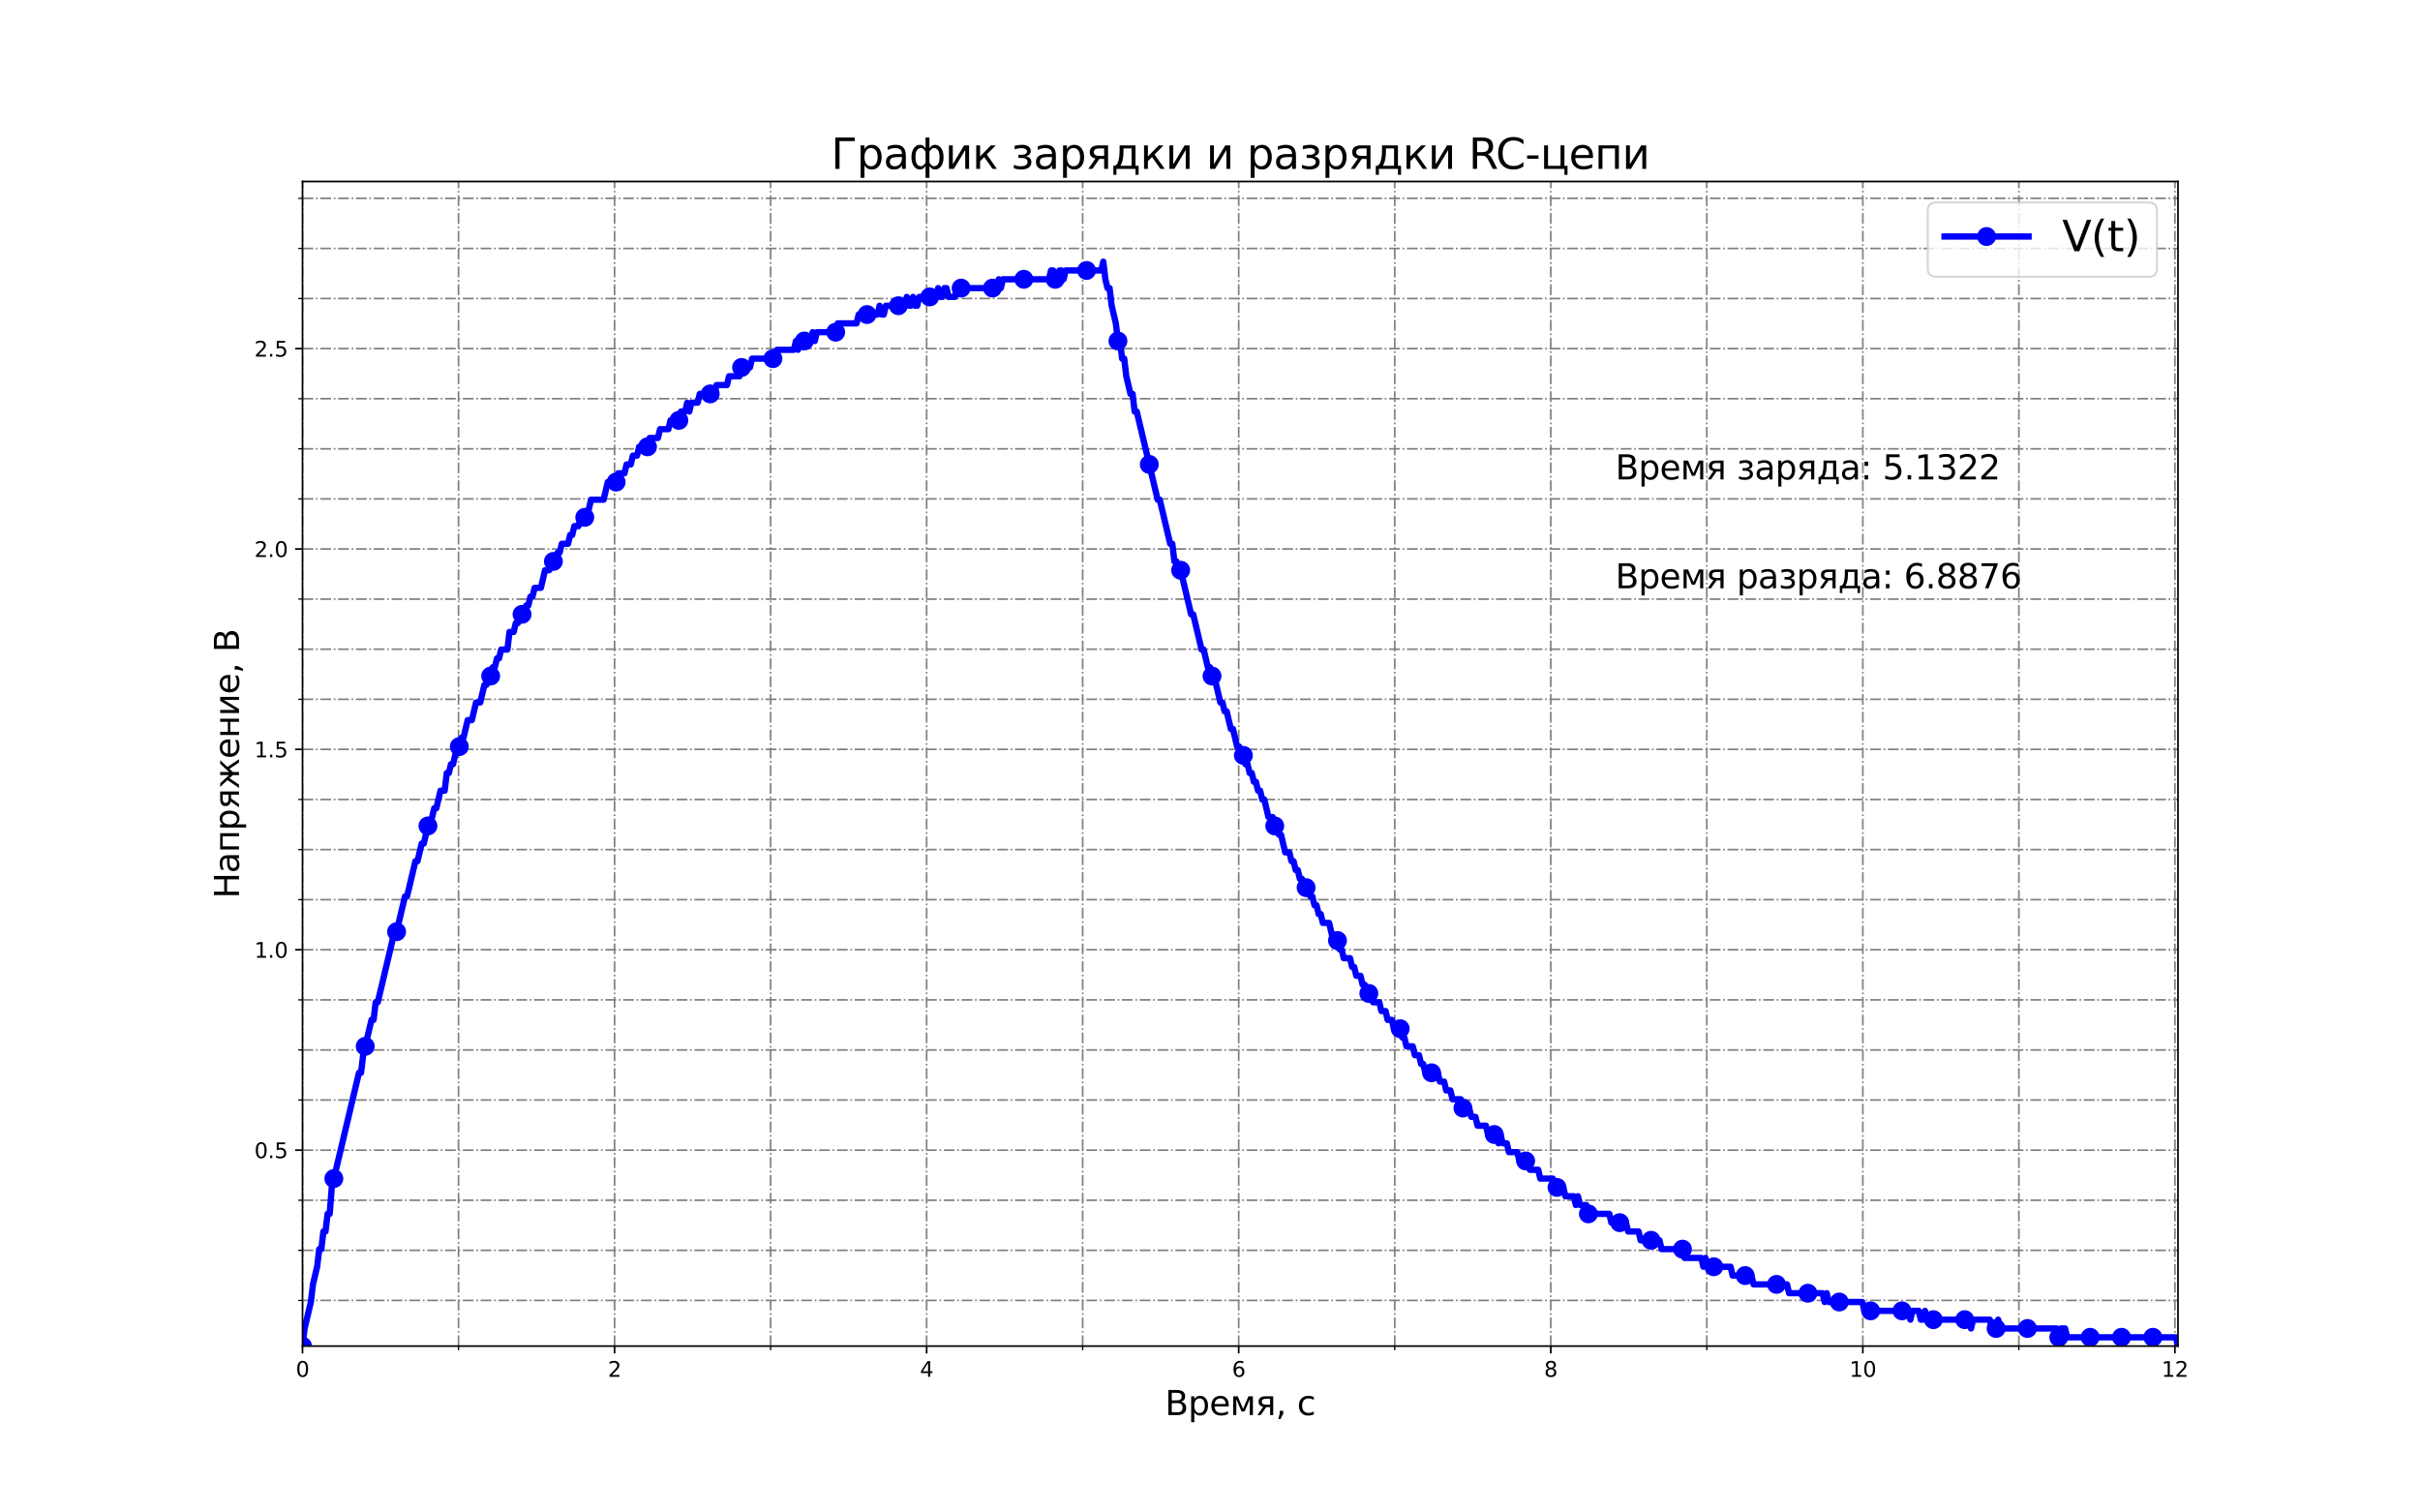 <?xml version="1.0" encoding="utf-8" standalone="no"?>
<!DOCTYPE svg PUBLIC "-//W3C//DTD SVG 1.1//EN"
  "http://www.w3.org/Graphics/SVG/1.1/DTD/svg11.dtd">
<svg xmlns:xlink="http://www.w3.org/1999/xlink" width="1152pt" height="720pt" viewBox="0 0 1152 720" xmlns="http://www.w3.org/2000/svg" version="1.1">
 <defs>
  <style type="text/css">*{stroke-linejoin: round; stroke-linecap: butt}</style>
 </defs>
 <g id="figure_1">
  <g id="patch_1">
   <path d="M 0 720 
L 1152 720 
L 1152 0 
L 0 0 
z
" style="fill: #ffffff"/>
  </g>
  <g id="axes_1">
   <g id="patch_2">
    <path d="M 144 640.8 
L 1036.8 640.8 
L 1036.8 86.4 
L 144 86.4 
z
" style="fill: #ffffff"/>
   </g>
   <g id="matplotlib.axis_1">
    <g id="xtick_1">
     <g id="line2d_1">
      <path d="M 144 640.8 
L 144 86.4 
" clip-path="url(#p959116c147)" style="fill: none; stroke-dasharray: 5.12,1.28,0.8,1.28; stroke-dashoffset: 0; stroke: #808080; stroke-width: 0.8"/>
     </g>
     <g id="line2d_2">
      <defs>
       <path id="m19ffbce925" d="M 0 0 
L 0 3.5 
" style="stroke: #000000; stroke-width: 0.8"/>
      </defs>
      <g>
       <use xlink:href="#m19ffbce925" x="144" y="640.8" style="stroke: #000000; stroke-width: 0.8"/>
      </g>
     </g>
     <g id="text_1">
      <!-- 0 -->
      <g transform="translate(140.819 655.398) scale(0.1 -0.1)">
       <defs>
        <path id="DejaVuSans-30" d="M 2034 4250 
Q 1547 4250 1301 3770 
Q 1056 3291 1056 2328 
Q 1056 1369 1301 889 
Q 1547 409 2034 409 
Q 2525 409 2770 889 
Q 3016 1369 3016 2328 
Q 3016 3291 2770 3770 
Q 2525 4250 2034 4250 
z
M 2034 4750 
Q 2819 4750 3233 4129 
Q 3647 3509 3647 2328 
Q 3647 1150 3233 529 
Q 2819 -91 2034 -91 
Q 1250 -91 836 529 
Q 422 1150 422 2328 
Q 422 3509 836 4129 
Q 1250 4750 2034 4750 
z
" transform="scale(0.016)"/>
       </defs>
       <use xlink:href="#DejaVuSans-30"/>
      </g>
     </g>
    </g>
    <g id="xtick_2">
     <g id="line2d_3">
      <path d="M 292.555 640.8 
L 292.555 86.4 
" clip-path="url(#p959116c147)" style="fill: none; stroke-dasharray: 5.12,1.28,0.8,1.28; stroke-dashoffset: 0; stroke: #808080; stroke-width: 0.8"/>
     </g>
     <g id="line2d_4">
      <g>
       <use xlink:href="#m19ffbce925" x="292.555" y="640.8" style="stroke: #000000; stroke-width: 0.8"/>
      </g>
     </g>
     <g id="text_2">
      <!-- 2 -->
      <g transform="translate(289.374 655.398) scale(0.1 -0.1)">
       <defs>
        <path id="DejaVuSans-32" d="M 1228 531 
L 3431 531 
L 3431 0 
L 469 0 
L 469 531 
Q 828 903 1448 1529 
Q 2069 2156 2228 2338 
Q 2531 2678 2651 2914 
Q 2772 3150 2772 3378 
Q 2772 3750 2511 3984 
Q 2250 4219 1831 4219 
Q 1534 4219 1204 4116 
Q 875 4013 500 3803 
L 500 4441 
Q 881 4594 1212 4672 
Q 1544 4750 1819 4750 
Q 2544 4750 2975 4387 
Q 3406 4025 3406 3419 
Q 3406 3131 3298 2873 
Q 3191 2616 2906 2266 
Q 2828 2175 2409 1742 
Q 1991 1309 1228 531 
z
" transform="scale(0.016)"/>
       </defs>
       <use xlink:href="#DejaVuSans-32"/>
      </g>
     </g>
    </g>
    <g id="xtick_3">
     <g id="line2d_5">
      <path d="M 441.11 640.8 
L 441.11 86.4 
" clip-path="url(#p959116c147)" style="fill: none; stroke-dasharray: 5.12,1.28,0.8,1.28; stroke-dashoffset: 0; stroke: #808080; stroke-width: 0.8"/>
     </g>
     <g id="line2d_6">
      <g>
       <use xlink:href="#m19ffbce925" x="441.11" y="640.8" style="stroke: #000000; stroke-width: 0.8"/>
      </g>
     </g>
     <g id="text_3">
      <!-- 4 -->
      <g transform="translate(437.929 655.398) scale(0.1 -0.1)">
       <defs>
        <path id="DejaVuSans-34" d="M 2419 4116 
L 825 1625 
L 2419 1625 
L 2419 4116 
z
M 2253 4666 
L 3047 4666 
L 3047 1625 
L 3713 1625 
L 3713 1100 
L 3047 1100 
L 3047 0 
L 2419 0 
L 2419 1100 
L 313 1100 
L 313 1709 
L 2253 4666 
z
" transform="scale(0.016)"/>
       </defs>
       <use xlink:href="#DejaVuSans-34"/>
      </g>
     </g>
    </g>
    <g id="xtick_4">
     <g id="line2d_7">
      <path d="M 589.665 640.8 
L 589.665 86.4 
" clip-path="url(#p959116c147)" style="fill: none; stroke-dasharray: 5.12,1.28,0.8,1.28; stroke-dashoffset: 0; stroke: #808080; stroke-width: 0.8"/>
     </g>
     <g id="line2d_8">
      <g>
       <use xlink:href="#m19ffbce925" x="589.665" y="640.8" style="stroke: #000000; stroke-width: 0.8"/>
      </g>
     </g>
     <g id="text_4">
      <!-- 6 -->
      <g transform="translate(586.483 655.398) scale(0.1 -0.1)">
       <defs>
        <path id="DejaVuSans-36" d="M 2113 2584 
Q 1688 2584 1439 2293 
Q 1191 2003 1191 1497 
Q 1191 994 1439 701 
Q 1688 409 2113 409 
Q 2538 409 2786 701 
Q 3034 994 3034 1497 
Q 3034 2003 2786 2293 
Q 2538 2584 2113 2584 
z
M 3366 4563 
L 3366 3988 
Q 3128 4100 2886 4159 
Q 2644 4219 2406 4219 
Q 1781 4219 1451 3797 
Q 1122 3375 1075 2522 
Q 1259 2794 1537 2939 
Q 1816 3084 2150 3084 
Q 2853 3084 3261 2657 
Q 3669 2231 3669 1497 
Q 3669 778 3244 343 
Q 2819 -91 2113 -91 
Q 1303 -91 875 529 
Q 447 1150 447 2328 
Q 447 3434 972 4092 
Q 1497 4750 2381 4750 
Q 2619 4750 2861 4703 
Q 3103 4656 3366 4563 
z
" transform="scale(0.016)"/>
       </defs>
       <use xlink:href="#DejaVuSans-36"/>
      </g>
     </g>
    </g>
    <g id="xtick_5">
     <g id="line2d_9">
      <path d="M 738.22 640.8 
L 738.22 86.4 
" clip-path="url(#p959116c147)" style="fill: none; stroke-dasharray: 5.12,1.28,0.8,1.28; stroke-dashoffset: 0; stroke: #808080; stroke-width: 0.8"/>
     </g>
     <g id="line2d_10">
      <g>
       <use xlink:href="#m19ffbce925" x="738.22" y="640.8" style="stroke: #000000; stroke-width: 0.8"/>
      </g>
     </g>
     <g id="text_5">
      <!-- 8 -->
      <g transform="translate(735.038 655.398) scale(0.1 -0.1)">
       <defs>
        <path id="DejaVuSans-38" d="M 2034 2216 
Q 1584 2216 1326 1975 
Q 1069 1734 1069 1313 
Q 1069 891 1326 650 
Q 1584 409 2034 409 
Q 2484 409 2743 651 
Q 3003 894 3003 1313 
Q 3003 1734 2745 1975 
Q 2488 2216 2034 2216 
z
M 1403 2484 
Q 997 2584 770 2862 
Q 544 3141 544 3541 
Q 544 4100 942 4425 
Q 1341 4750 2034 4750 
Q 2731 4750 3128 4425 
Q 3525 4100 3525 3541 
Q 3525 3141 3298 2862 
Q 3072 2584 2669 2484 
Q 3125 2378 3379 2068 
Q 3634 1759 3634 1313 
Q 3634 634 3220 271 
Q 2806 -91 2034 -91 
Q 1263 -91 848 271 
Q 434 634 434 1313 
Q 434 1759 690 2068 
Q 947 2378 1403 2484 
z
M 1172 3481 
Q 1172 3119 1398 2916 
Q 1625 2713 2034 2713 
Q 2441 2713 2670 2916 
Q 2900 3119 2900 3481 
Q 2900 3844 2670 4047 
Q 2441 4250 2034 4250 
Q 1625 4250 1398 4047 
Q 1172 3844 1172 3481 
z
" transform="scale(0.016)"/>
       </defs>
       <use xlink:href="#DejaVuSans-38"/>
      </g>
     </g>
    </g>
    <g id="xtick_6">
     <g id="line2d_11">
      <path d="M 886.774 640.8 
L 886.774 86.4 
" clip-path="url(#p959116c147)" style="fill: none; stroke-dasharray: 5.12,1.28,0.8,1.28; stroke-dashoffset: 0; stroke: #808080; stroke-width: 0.8"/>
     </g>
     <g id="line2d_12">
      <g>
       <use xlink:href="#m19ffbce925" x="886.774" y="640.8" style="stroke: #000000; stroke-width: 0.8"/>
      </g>
     </g>
     <g id="text_6">
      <!-- 10 -->
      <g transform="translate(880.412 655.398) scale(0.1 -0.1)">
       <defs>
        <path id="DejaVuSans-31" d="M 794 531 
L 1825 531 
L 1825 4091 
L 703 3866 
L 703 4441 
L 1819 4666 
L 2450 4666 
L 2450 531 
L 3481 531 
L 3481 0 
L 794 0 
L 794 531 
z
" transform="scale(0.016)"/>
       </defs>
       <use xlink:href="#DejaVuSans-31"/>
       <use xlink:href="#DejaVuSans-30" x="63.623"/>
      </g>
     </g>
    </g>
    <g id="xtick_7">
     <g id="line2d_13">
      <path d="M 1035.329 640.8 
L 1035.329 86.4 
" clip-path="url(#p959116c147)" style="fill: none; stroke-dasharray: 5.12,1.28,0.8,1.28; stroke-dashoffset: 0; stroke: #808080; stroke-width: 0.8"/>
     </g>
     <g id="line2d_14">
      <g>
       <use xlink:href="#m19ffbce925" x="1035.329" y="640.8" style="stroke: #000000; stroke-width: 0.8"/>
      </g>
     </g>
     <g id="text_7">
      <!-- 12 -->
      <g transform="translate(1028.967 655.398) scale(0.1 -0.1)">
       <use xlink:href="#DejaVuSans-31"/>
       <use xlink:href="#DejaVuSans-32" x="63.623"/>
      </g>
     </g>
    </g>
    <g id="xtick_8">
     <g id="line2d_15">
      <path d="M 218.277 640.8 
L 218.277 86.4 
" clip-path="url(#p959116c147)" style="fill: none; stroke-dasharray: 5.12,1.28,0.8,1.28; stroke-dashoffset: 0; stroke: #808080; stroke-width: 0.8"/>
     </g>
     <g id="line2d_16">
      <defs>
       <path id="m05536f1afc" d="M 0 0 
L 0 2 
" style="stroke: #000000; stroke-width: 0.6"/>
      </defs>
      <g>
       <use xlink:href="#m05536f1afc" x="218.277" y="640.8" style="stroke: #000000; stroke-width: 0.6"/>
      </g>
     </g>
    </g>
    <g id="xtick_9">
     <g id="line2d_17">
      <path d="M 366.832 640.8 
L 366.832 86.4 
" clip-path="url(#p959116c147)" style="fill: none; stroke-dasharray: 5.12,1.28,0.8,1.28; stroke-dashoffset: 0; stroke: #808080; stroke-width: 0.8"/>
     </g>
     <g id="line2d_18">
      <g>
       <use xlink:href="#m05536f1afc" x="366.832" y="640.8" style="stroke: #000000; stroke-width: 0.6"/>
      </g>
     </g>
    </g>
    <g id="xtick_10">
     <g id="line2d_19">
      <path d="M 515.387 640.8 
L 515.387 86.4 
" clip-path="url(#p959116c147)" style="fill: none; stroke-dasharray: 5.12,1.28,0.8,1.28; stroke-dashoffset: 0; stroke: #808080; stroke-width: 0.8"/>
     </g>
     <g id="line2d_20">
      <g>
       <use xlink:href="#m05536f1afc" x="515.387" y="640.8" style="stroke: #000000; stroke-width: 0.6"/>
      </g>
     </g>
    </g>
    <g id="xtick_11">
     <g id="line2d_21">
      <path d="M 663.942 640.8 
L 663.942 86.4 
" clip-path="url(#p959116c147)" style="fill: none; stroke-dasharray: 5.12,1.28,0.8,1.28; stroke-dashoffset: 0; stroke: #808080; stroke-width: 0.8"/>
     </g>
     <g id="line2d_22">
      <g>
       <use xlink:href="#m05536f1afc" x="663.942" y="640.8" style="stroke: #000000; stroke-width: 0.6"/>
      </g>
     </g>
    </g>
    <g id="xtick_12">
     <g id="line2d_23">
      <path d="M 812.497 640.8 
L 812.497 86.4 
" clip-path="url(#p959116c147)" style="fill: none; stroke-dasharray: 5.12,1.28,0.8,1.28; stroke-dashoffset: 0; stroke: #808080; stroke-width: 0.8"/>
     </g>
     <g id="line2d_24">
      <g>
       <use xlink:href="#m05536f1afc" x="812.497" y="640.8" style="stroke: #000000; stroke-width: 0.6"/>
      </g>
     </g>
    </g>
    <g id="xtick_13">
     <g id="line2d_25">
      <path d="M 961.052 640.8 
L 961.052 86.4 
" clip-path="url(#p959116c147)" style="fill: none; stroke-dasharray: 5.12,1.28,0.8,1.28; stroke-dashoffset: 0; stroke: #808080; stroke-width: 0.8"/>
     </g>
     <g id="line2d_26">
      <g>
       <use xlink:href="#m05536f1afc" x="961.052" y="640.8" style="stroke: #000000; stroke-width: 0.6"/>
      </g>
     </g>
    </g>
    <g id="text_8">
     <!-- Время, с -->
     <g transform="translate(554.579 673.636) scale(0.16 -0.16)">
      <defs>
       <path id="DejaVuSans-412" d="M 1259 2228 
L 1259 519 
L 2272 519 
Q 2781 519 3026 730 
Q 3272 941 3272 1375 
Q 3272 1813 3026 2020 
Q 2781 2228 2272 2228 
L 1259 2228 
z
M 1259 4147 
L 1259 2741 
L 2194 2741 
Q 2656 2741 2882 2914 
Q 3109 3088 3109 3444 
Q 3109 3797 2882 3972 
Q 2656 4147 2194 4147 
L 1259 4147 
z
M 628 4666 
L 2241 4666 
Q 2963 4666 3353 4366 
Q 3744 4066 3744 3513 
Q 3744 3084 3544 2831 
Q 3344 2578 2956 2516 
Q 3422 2416 3680 2098 
Q 3938 1781 3938 1306 
Q 3938 681 3513 340 
Q 3088 0 2303 0 
L 628 0 
L 628 4666 
z
" transform="scale(0.016)"/>
       <path id="DejaVuSans-440" d="M 1159 525 
L 1159 -1331 
L 581 -1331 
L 581 3500 
L 1159 3500 
L 1159 2969 
Q 1341 3281 1617 3432 
Q 1894 3584 2278 3584 
Q 2916 3584 3314 3078 
Q 3713 2572 3713 1747 
Q 3713 922 3314 415 
Q 2916 -91 2278 -91 
Q 1894 -91 1617 61 
Q 1341 213 1159 525 
z
M 3116 1747 
Q 3116 2381 2855 2742 
Q 2594 3103 2138 3103 
Q 1681 3103 1420 2742 
Q 1159 2381 1159 1747 
Q 1159 1113 1420 752 
Q 1681 391 2138 391 
Q 2594 391 2855 752 
Q 3116 1113 3116 1747 
z
" transform="scale(0.016)"/>
       <path id="DejaVuSans-435" d="M 3597 1894 
L 3597 1613 
L 953 1613 
Q 991 1019 1311 708 
Q 1631 397 2203 397 
Q 2534 397 2845 478 
Q 3156 559 3463 722 
L 3463 178 
Q 3153 47 2828 -22 
Q 2503 -91 2169 -91 
Q 1331 -91 842 396 
Q 353 884 353 1716 
Q 353 2575 817 3079 
Q 1281 3584 2069 3584 
Q 2775 3584 3186 3129 
Q 3597 2675 3597 1894 
z
M 3022 2063 
Q 3016 2534 2758 2815 
Q 2500 3097 2075 3097 
Q 1594 3097 1305 2825 
Q 1016 2553 972 2059 
L 3022 2063 
z
" transform="scale(0.016)"/>
       <path id="DejaVuSans-43c" d="M 581 3500 
L 1422 3500 
L 2416 1156 
L 3413 3500 
L 4247 3500 
L 4247 0 
L 3669 0 
L 3669 2950 
L 2703 672 
L 2128 672 
L 1159 2950 
L 1159 0 
L 581 0 
L 581 3500 
z
" transform="scale(0.016)"/>
       <path id="DejaVuSans-44f" d="M 1181 2491 
Q 1181 2231 1381 2084 
Q 1581 1938 1953 1938 
L 2728 1938 
L 2728 3041 
L 1953 3041 
Q 1581 3041 1381 2897 
Q 1181 2753 1181 2491 
z
M 363 0 
L 1431 1534 
Q 1069 1616 828 1830 
Q 588 2044 588 2491 
Q 588 2997 923 3248 
Q 1259 3500 1938 3500 
L 3306 3500 
L 3306 0 
L 2728 0 
L 2728 1478 
L 2013 1478 
L 981 0 
L 363 0 
z
" transform="scale(0.016)"/>
       <path id="DejaVuSans-2c" d="M 750 794 
L 1409 794 
L 1409 256 
L 897 -744 
L 494 -744 
L 750 256 
L 750 794 
z
" transform="scale(0.016)"/>
       <path id="DejaVuSans-20" transform="scale(0.016)"/>
       <path id="DejaVuSans-441" d="M 3122 3366 
L 3122 2828 
Q 2878 2963 2633 3030 
Q 2388 3097 2138 3097 
Q 1578 3097 1268 2742 
Q 959 2388 959 1747 
Q 959 1106 1268 751 
Q 1578 397 2138 397 
Q 2388 397 2633 464 
Q 2878 531 3122 666 
L 3122 134 
Q 2881 22 2623 -34 
Q 2366 -91 2075 -91 
Q 1284 -91 818 406 
Q 353 903 353 1747 
Q 353 2603 823 3093 
Q 1294 3584 2113 3584 
Q 2378 3584 2631 3529 
Q 2884 3475 3122 3366 
z
" transform="scale(0.016)"/>
      </defs>
      <use xlink:href="#DejaVuSans-412"/>
      <use xlink:href="#DejaVuSans-440" x="68.604"/>
      <use xlink:href="#DejaVuSans-435" x="132.08"/>
      <use xlink:href="#DejaVuSans-43c" x="193.604"/>
      <use xlink:href="#DejaVuSans-44f" x="269.043"/>
      <use xlink:href="#DejaVuSans-2c" x="329.199"/>
      <use xlink:href="#DejaVuSans-20" x="360.986"/>
      <use xlink:href="#DejaVuSans-441" x="392.773"/>
     </g>
    </g>
   </g>
   <g id="matplotlib.axis_2">
    <g id="ytick_1">
     <g id="line2d_27">
      <path d="M 144 547.51 
L 1036.8 547.51 
" clip-path="url(#p959116c147)" style="fill: none; stroke-dasharray: 5.12,1.28,0.8,1.28; stroke-dashoffset: 0; stroke: #808080; stroke-width: 0.8"/>
     </g>
     <g id="line2d_28">
      <defs>
       <path id="md86796c80c" d="M 0 0 
L -3.5 0 
" style="stroke: #000000; stroke-width: 0.8"/>
      </defs>
      <g>
       <use xlink:href="#md86796c80c" x="144" y="547.51" style="stroke: #000000; stroke-width: 0.8"/>
      </g>
     </g>
     <g id="text_9">
      <!-- 0.5 -->
      <g transform="translate(121.097 551.309) scale(0.1 -0.1)">
       <defs>
        <path id="DejaVuSans-2e" d="M 684 794 
L 1344 794 
L 1344 0 
L 684 0 
L 684 794 
z
" transform="scale(0.016)"/>
        <path id="DejaVuSans-35" d="M 691 4666 
L 3169 4666 
L 3169 4134 
L 1269 4134 
L 1269 2991 
Q 1406 3038 1543 3061 
Q 1681 3084 1819 3084 
Q 2600 3084 3056 2656 
Q 3513 2228 3513 1497 
Q 3513 744 3044 326 
Q 2575 -91 1722 -91 
Q 1428 -91 1123 -41 
Q 819 9 494 109 
L 494 744 
Q 775 591 1075 516 
Q 1375 441 1709 441 
Q 2250 441 2565 725 
Q 2881 1009 2881 1497 
Q 2881 1984 2565 2268 
Q 2250 2553 1709 2553 
Q 1456 2553 1204 2497 
Q 953 2441 691 2322 
L 691 4666 
z
" transform="scale(0.016)"/>
       </defs>
       <use xlink:href="#DejaVuSans-30"/>
       <use xlink:href="#DejaVuSans-2e" x="63.623"/>
       <use xlink:href="#DejaVuSans-35" x="95.41"/>
      </g>
     </g>
    </g>
    <g id="ytick_2">
     <g id="line2d_29">
      <path d="M 144 452.121 
L 1036.8 452.121 
" clip-path="url(#p959116c147)" style="fill: none; stroke-dasharray: 5.12,1.28,0.8,1.28; stroke-dashoffset: 0; stroke: #808080; stroke-width: 0.8"/>
     </g>
     <g id="line2d_30">
      <g>
       <use xlink:href="#md86796c80c" x="144" y="452.121" style="stroke: #000000; stroke-width: 0.8"/>
      </g>
     </g>
     <g id="text_10">
      <!-- 1.0 -->
      <g transform="translate(121.097 455.92) scale(0.1 -0.1)">
       <use xlink:href="#DejaVuSans-31"/>
       <use xlink:href="#DejaVuSans-2e" x="63.623"/>
       <use xlink:href="#DejaVuSans-30" x="95.41"/>
      </g>
     </g>
    </g>
    <g id="ytick_3">
     <g id="line2d_31">
      <path d="M 144 356.732 
L 1036.8 356.732 
" clip-path="url(#p959116c147)" style="fill: none; stroke-dasharray: 5.12,1.28,0.8,1.28; stroke-dashoffset: 0; stroke: #808080; stroke-width: 0.8"/>
     </g>
     <g id="line2d_32">
      <g>
       <use xlink:href="#md86796c80c" x="144" y="356.732" style="stroke: #000000; stroke-width: 0.8"/>
      </g>
     </g>
     <g id="text_11">
      <!-- 1.5 -->
      <g transform="translate(121.097 360.531) scale(0.1 -0.1)">
       <use xlink:href="#DejaVuSans-31"/>
       <use xlink:href="#DejaVuSans-2e" x="63.623"/>
       <use xlink:href="#DejaVuSans-35" x="95.41"/>
      </g>
     </g>
    </g>
    <g id="ytick_4">
     <g id="line2d_33">
      <path d="M 144 261.343 
L 1036.8 261.343 
" clip-path="url(#p959116c147)" style="fill: none; stroke-dasharray: 5.12,1.28,0.8,1.28; stroke-dashoffset: 0; stroke: #808080; stroke-width: 0.8"/>
     </g>
     <g id="line2d_34">
      <g>
       <use xlink:href="#md86796c80c" x="144" y="261.343" style="stroke: #000000; stroke-width: 0.8"/>
      </g>
     </g>
     <g id="text_12">
      <!-- 2.0 -->
      <g transform="translate(121.097 265.142) scale(0.1 -0.1)">
       <use xlink:href="#DejaVuSans-32"/>
       <use xlink:href="#DejaVuSans-2e" x="63.623"/>
       <use xlink:href="#DejaVuSans-30" x="95.41"/>
      </g>
     </g>
    </g>
    <g id="ytick_5">
     <g id="line2d_35">
      <path d="M 144 165.954 
L 1036.8 165.954 
" clip-path="url(#p959116c147)" style="fill: none; stroke-dasharray: 5.12,1.28,0.8,1.28; stroke-dashoffset: 0; stroke: #808080; stroke-width: 0.8"/>
     </g>
     <g id="line2d_36">
      <g>
       <use xlink:href="#md86796c80c" x="144" y="165.954" style="stroke: #000000; stroke-width: 0.8"/>
      </g>
     </g>
     <g id="text_13">
      <!-- 2.5 -->
      <g transform="translate(121.097 169.754) scale(0.1 -0.1)">
       <use xlink:href="#DejaVuSans-32"/>
       <use xlink:href="#DejaVuSans-2e" x="63.623"/>
       <use xlink:href="#DejaVuSans-35" x="95.41"/>
      </g>
     </g>
    </g>
    <g id="ytick_6">
     <g id="line2d_37">
      <path d="M 144 619.051 
L 1036.8 619.051 
" clip-path="url(#p959116c147)" style="fill: none; stroke-dasharray: 5.12,1.28,0.8,1.28; stroke-dashoffset: 0; stroke: #808080; stroke-width: 0.8"/>
     </g>
     <g id="line2d_38">
      <defs>
       <path id="m618f3d1c90" d="M 0 0 
L -2 0 
" style="stroke: #000000; stroke-width: 0.6"/>
      </defs>
      <g>
       <use xlink:href="#m618f3d1c90" x="144" y="619.051" style="stroke: #000000; stroke-width: 0.6"/>
      </g>
     </g>
    </g>
    <g id="ytick_7">
     <g id="line2d_39">
      <path d="M 144 595.204 
L 1036.8 595.204 
" clip-path="url(#p959116c147)" style="fill: none; stroke-dasharray: 5.12,1.28,0.8,1.28; stroke-dashoffset: 0; stroke: #808080; stroke-width: 0.8"/>
     </g>
     <g id="line2d_40">
      <g>
       <use xlink:href="#m618f3d1c90" x="144" y="595.204" style="stroke: #000000; stroke-width: 0.6"/>
      </g>
     </g>
    </g>
    <g id="ytick_8">
     <g id="line2d_41">
      <path d="M 144 571.357 
L 1036.8 571.357 
" clip-path="url(#p959116c147)" style="fill: none; stroke-dasharray: 5.12,1.28,0.8,1.28; stroke-dashoffset: 0; stroke: #808080; stroke-width: 0.8"/>
     </g>
     <g id="line2d_42">
      <g>
       <use xlink:href="#m618f3d1c90" x="144" y="571.357" style="stroke: #000000; stroke-width: 0.6"/>
      </g>
     </g>
    </g>
    <g id="ytick_9">
     <g id="line2d_43">
      <path d="M 144 523.662 
L 1036.8 523.662 
" clip-path="url(#p959116c147)" style="fill: none; stroke-dasharray: 5.12,1.28,0.8,1.28; stroke-dashoffset: 0; stroke: #808080; stroke-width: 0.8"/>
     </g>
     <g id="line2d_44">
      <g>
       <use xlink:href="#m618f3d1c90" x="144" y="523.662" style="stroke: #000000; stroke-width: 0.6"/>
      </g>
     </g>
    </g>
    <g id="ytick_10">
     <g id="line2d_45">
      <path d="M 144 499.815 
L 1036.8 499.815 
" clip-path="url(#p959116c147)" style="fill: none; stroke-dasharray: 5.12,1.28,0.8,1.28; stroke-dashoffset: 0; stroke: #808080; stroke-width: 0.8"/>
     </g>
     <g id="line2d_46">
      <g>
       <use xlink:href="#m618f3d1c90" x="144" y="499.815" style="stroke: #000000; stroke-width: 0.6"/>
      </g>
     </g>
    </g>
    <g id="ytick_11">
     <g id="line2d_47">
      <path d="M 144 475.968 
L 1036.8 475.968 
" clip-path="url(#p959116c147)" style="fill: none; stroke-dasharray: 5.12,1.28,0.8,1.28; stroke-dashoffset: 0; stroke: #808080; stroke-width: 0.8"/>
     </g>
     <g id="line2d_48">
      <g>
       <use xlink:href="#m618f3d1c90" x="144" y="475.968" style="stroke: #000000; stroke-width: 0.6"/>
      </g>
     </g>
    </g>
    <g id="ytick_12">
     <g id="line2d_49">
      <path d="M 144 428.274 
L 1036.8 428.274 
" clip-path="url(#p959116c147)" style="fill: none; stroke-dasharray: 5.12,1.28,0.8,1.28; stroke-dashoffset: 0; stroke: #808080; stroke-width: 0.8"/>
     </g>
     <g id="line2d_50">
      <g>
       <use xlink:href="#m618f3d1c90" x="144" y="428.274" style="stroke: #000000; stroke-width: 0.6"/>
      </g>
     </g>
    </g>
    <g id="ytick_13">
     <g id="line2d_51">
      <path d="M 144 404.426 
L 1036.8 404.426 
" clip-path="url(#p959116c147)" style="fill: none; stroke-dasharray: 5.12,1.28,0.8,1.28; stroke-dashoffset: 0; stroke: #808080; stroke-width: 0.8"/>
     </g>
     <g id="line2d_52">
      <g>
       <use xlink:href="#m618f3d1c90" x="144" y="404.426" style="stroke: #000000; stroke-width: 0.6"/>
      </g>
     </g>
    </g>
    <g id="ytick_14">
     <g id="line2d_53">
      <path d="M 144 380.579 
L 1036.8 380.579 
" clip-path="url(#p959116c147)" style="fill: none; stroke-dasharray: 5.12,1.28,0.8,1.28; stroke-dashoffset: 0; stroke: #808080; stroke-width: 0.8"/>
     </g>
     <g id="line2d_54">
      <g>
       <use xlink:href="#m618f3d1c90" x="144" y="380.579" style="stroke: #000000; stroke-width: 0.6"/>
      </g>
     </g>
    </g>
    <g id="ytick_15">
     <g id="line2d_55">
      <path d="M 144 332.885 
L 1036.8 332.885 
" clip-path="url(#p959116c147)" style="fill: none; stroke-dasharray: 5.12,1.28,0.8,1.28; stroke-dashoffset: 0; stroke: #808080; stroke-width: 0.8"/>
     </g>
     <g id="line2d_56">
      <g>
       <use xlink:href="#m618f3d1c90" x="144" y="332.885" style="stroke: #000000; stroke-width: 0.6"/>
      </g>
     </g>
    </g>
    <g id="ytick_16">
     <g id="line2d_57">
      <path d="M 144 309.038 
L 1036.8 309.038 
" clip-path="url(#p959116c147)" style="fill: none; stroke-dasharray: 5.12,1.28,0.8,1.28; stroke-dashoffset: 0; stroke: #808080; stroke-width: 0.8"/>
     </g>
     <g id="line2d_58">
      <g>
       <use xlink:href="#m618f3d1c90" x="144" y="309.038" style="stroke: #000000; stroke-width: 0.6"/>
      </g>
     </g>
    </g>
    <g id="ytick_17">
     <g id="line2d_59">
      <path d="M 144 285.19 
L 1036.8 285.19 
" clip-path="url(#p959116c147)" style="fill: none; stroke-dasharray: 5.12,1.28,0.8,1.28; stroke-dashoffset: 0; stroke: #808080; stroke-width: 0.8"/>
     </g>
     <g id="line2d_60">
      <g>
       <use xlink:href="#m618f3d1c90" x="144" y="285.19" style="stroke: #000000; stroke-width: 0.6"/>
      </g>
     </g>
    </g>
    <g id="ytick_18">
     <g id="line2d_61">
      <path d="M 144 237.496 
L 1036.8 237.496 
" clip-path="url(#p959116c147)" style="fill: none; stroke-dasharray: 5.12,1.28,0.8,1.28; stroke-dashoffset: 0; stroke: #808080; stroke-width: 0.8"/>
     </g>
     <g id="line2d_62">
      <g>
       <use xlink:href="#m618f3d1c90" x="144" y="237.496" style="stroke: #000000; stroke-width: 0.6"/>
      </g>
     </g>
    </g>
    <g id="ytick_19">
     <g id="line2d_63">
      <path d="M 144 213.649 
L 1036.8 213.649 
" clip-path="url(#p959116c147)" style="fill: none; stroke-dasharray: 5.12,1.28,0.8,1.28; stroke-dashoffset: 0; stroke: #808080; stroke-width: 0.8"/>
     </g>
     <g id="line2d_64">
      <g>
       <use xlink:href="#m618f3d1c90" x="144" y="213.649" style="stroke: #000000; stroke-width: 0.6"/>
      </g>
     </g>
    </g>
    <g id="ytick_20">
     <g id="line2d_65">
      <path d="M 144 189.802 
L 1036.8 189.802 
" clip-path="url(#p959116c147)" style="fill: none; stroke-dasharray: 5.12,1.28,0.8,1.28; stroke-dashoffset: 0; stroke: #808080; stroke-width: 0.8"/>
     </g>
     <g id="line2d_66">
      <g>
       <use xlink:href="#m618f3d1c90" x="144" y="189.802" style="stroke: #000000; stroke-width: 0.6"/>
      </g>
     </g>
    </g>
    <g id="ytick_21">
     <g id="line2d_67">
      <path d="M 144 142.107 
L 1036.8 142.107 
" clip-path="url(#p959116c147)" style="fill: none; stroke-dasharray: 5.12,1.28,0.8,1.28; stroke-dashoffset: 0; stroke: #808080; stroke-width: 0.8"/>
     </g>
     <g id="line2d_68">
      <g>
       <use xlink:href="#m618f3d1c90" x="144" y="142.107" style="stroke: #000000; stroke-width: 0.6"/>
      </g>
     </g>
    </g>
    <g id="ytick_22">
     <g id="line2d_69">
      <path d="M 144 118.26 
L 1036.8 118.26 
" clip-path="url(#p959116c147)" style="fill: none; stroke-dasharray: 5.12,1.28,0.8,1.28; stroke-dashoffset: 0; stroke: #808080; stroke-width: 0.8"/>
     </g>
     <g id="line2d_70">
      <g>
       <use xlink:href="#m618f3d1c90" x="144" y="118.26" style="stroke: #000000; stroke-width: 0.6"/>
      </g>
     </g>
    </g>
    <g id="ytick_23">
     <g id="line2d_71">
      <path d="M 144 94.413 
L 1036.8 94.413 
" clip-path="url(#p959116c147)" style="fill: none; stroke-dasharray: 5.12,1.28,0.8,1.28; stroke-dashoffset: 0; stroke: #808080; stroke-width: 0.8"/>
     </g>
     <g id="line2d_72">
      <g>
       <use xlink:href="#m618f3d1c90" x="144" y="94.413" style="stroke: #000000; stroke-width: 0.6"/>
      </g>
     </g>
    </g>
    <g id="text_14">
     <!-- Напряжение, В -->
     <g transform="translate(113.769 427.695) rotate(-90) scale(0.16 -0.16)">
      <defs>
       <path id="DejaVuSans-41d" d="M 628 4666 
L 1259 4666 
L 1259 2753 
L 3553 2753 
L 3553 4666 
L 4184 4666 
L 4184 0 
L 3553 0 
L 3553 2222 
L 1259 2222 
L 1259 0 
L 628 0 
L 628 4666 
z
" transform="scale(0.016)"/>
       <path id="DejaVuSans-430" d="M 2194 1759 
Q 1497 1759 1228 1600 
Q 959 1441 959 1056 
Q 959 750 1161 570 
Q 1363 391 1709 391 
Q 2188 391 2477 730 
Q 2766 1069 2766 1631 
L 2766 1759 
L 2194 1759 
z
M 3341 1997 
L 3341 0 
L 2766 0 
L 2766 531 
Q 2569 213 2275 61 
Q 1981 -91 1556 -91 
Q 1019 -91 701 211 
Q 384 513 384 1019 
Q 384 1609 779 1909 
Q 1175 2209 1959 2209 
L 2766 2209 
L 2766 2266 
Q 2766 2663 2505 2880 
Q 2244 3097 1772 3097 
Q 1472 3097 1187 3025 
Q 903 2953 641 2809 
L 641 3341 
Q 956 3463 1253 3523 
Q 1550 3584 1831 3584 
Q 2591 3584 2966 3190 
Q 3341 2797 3341 1997 
z
" transform="scale(0.016)"/>
       <path id="DejaVuSans-43f" d="M 3603 3500 
L 3603 0 
L 3025 0 
L 3025 3041 
L 1159 3041 
L 1159 0 
L 581 0 
L 581 3500 
L 3603 3500 
z
" transform="scale(0.016)"/>
       <path id="DejaVuSans-436" d="M 2597 3500 
L 3169 3500 
L 3169 1856 
L 4697 3500 
L 5366 3500 
L 4109 2153 
L 5547 0 
L 4931 0 
L 3753 1769 
L 3169 1141 
L 3169 0 
L 2597 0 
L 2597 1141 
L 2013 1769 
L 834 0 
L 219 0 
L 1656 2153 
L 400 3500 
L 1069 3500 
L 2597 1856 
L 2597 3500 
z
" transform="scale(0.016)"/>
       <path id="DejaVuSans-43d" d="M 581 3500 
L 1159 3500 
L 1159 2072 
L 3025 2072 
L 3025 3500 
L 3603 3500 
L 3603 0 
L 3025 0 
L 3025 1613 
L 1159 1613 
L 1159 0 
L 581 0 
L 581 3500 
z
" transform="scale(0.016)"/>
       <path id="DejaVuSans-438" d="M 3578 3500 
L 3578 0 
L 3006 0 
L 3006 2809 
L 1319 0 
L 581 0 
L 581 3500 
L 1153 3500 
L 1153 697 
L 2838 3500 
L 3578 3500 
z
" transform="scale(0.016)"/>
      </defs>
      <use xlink:href="#DejaVuSans-41d"/>
      <use xlink:href="#DejaVuSans-430" x="75.195"/>
      <use xlink:href="#DejaVuSans-43f" x="136.475"/>
      <use xlink:href="#DejaVuSans-440" x="201.855"/>
      <use xlink:href="#DejaVuSans-44f" x="265.332"/>
      <use xlink:href="#DejaVuSans-436" x="325.488"/>
      <use xlink:href="#DejaVuSans-435" x="415.576"/>
      <use xlink:href="#DejaVuSans-43d" x="477.1"/>
      <use xlink:href="#DejaVuSans-438" x="542.48"/>
      <use xlink:href="#DejaVuSans-435" x="607.471"/>
      <use xlink:href="#DejaVuSans-2c" x="668.994"/>
      <use xlink:href="#DejaVuSans-20" x="700.781"/>
      <use xlink:href="#DejaVuSans-412" x="732.568"/>
     </g>
    </g>
   </g>
   <g id="line2d_73">
    <path d="M 144 640.8 
L 144.995 632.406 
L 147.981 619.814 
L 148.977 611.42 
L 150.967 603.026 
L 151.963 594.632 
L 152.958 594.632 
L 153.953 586.238 
L 154.948 586.238 
L 155.944 577.843 
L 156.939 577.843 
L 157.934 565.252 
L 170.874 510.69 
L 171.869 510.69 
L 172.864 502.295 
L 176.845 485.507 
L 177.841 485.507 
L 178.836 477.113 
L 179.831 477.113 
L 187.794 443.536 
L 188.789 443.536 
L 192.771 426.747 
L 193.766 426.747 
L 197.747 409.959 
L 198.742 409.959 
L 200.733 401.565 
L 201.728 401.565 
L 203.719 393.171 
L 204.714 393.171 
L 206.705 384.776 
L 207.7 384.776 
L 209.691 376.382 
L 211.682 376.382 
L 212.677 367.988 
L 213.672 367.988 
L 214.668 363.791 
L 215.663 363.791 
L 217.654 355.397 
L 218.649 355.397 
L 219.644 351.199 
L 220.639 351.199 
L 222.63 342.805 
L 224.621 342.805 
L 226.611 334.411 
L 228.602 334.411 
L 230.593 326.017 
L 231.588 326.017 
L 232.583 321.82 
L 233.579 321.82 
L 234.574 317.623 
L 235.569 317.623 
L 236.565 313.425 
L 237.56 313.425 
L 238.555 309.228 
L 241.541 309.228 
L 242.536 300.834 
L 244.527 300.834 
L 245.522 296.637 
L 246.518 296.637 
L 247.513 292.44 
L 249.504 292.44 
L 250.499 288.243 
L 251.494 288.243 
L 252.49 284.046 
L 253.485 284.046 
L 254.48 279.849 
L 257.466 279.849 
L 259.457 271.454 
L 261.447 271.454 
L 262.443 267.257 
L 264.433 267.257 
L 265.429 263.06 
L 266.424 263.06 
L 267.419 258.863 
L 270.405 258.863 
L 271.401 254.666 
L 272.396 254.666 
L 273.391 250.469 
L 275.382 250.469 
L 276.377 246.272 
L 279.363 246.272 
L 281.354 237.877 
L 287.326 237.877 
L 289.316 229.483 
L 293.298 229.483 
L 294.293 225.286 
L 297.279 225.286 
L 298.274 221.089 
L 300.265 221.089 
L 301.26 216.892 
L 303.251 216.892 
L 304.246 212.695 
L 308.227 212.695 
L 309.223 208.498 
L 313.204 208.498 
L 314.199 204.301 
L 318.181 204.301 
L 319.176 200.104 
L 323.157 200.104 
L 324.153 195.906 
L 326.143 195.906 
L 327.138 191.709 
L 328.134 195.906 
L 329.129 191.709 
L 332.115 191.709 
L 333.11 187.512 
L 340.078 187.512 
L 341.073 183.315 
L 346.049 183.315 
L 347.045 179.118 
L 352.021 179.118 
L 353.017 174.921 
L 356.998 174.921 
L 357.993 170.724 
L 368.942 170.724 
L 369.937 166.527 
L 377.9 166.527 
L 378.895 162.33 
L 379.89 166.527 
L 380.886 162.33 
L 385.862 162.33 
L 386.858 158.132 
L 387.853 162.33 
L 388.848 158.132 
L 397.806 158.132 
L 398.801 153.935 
L 407.759 153.935 
L 408.755 149.738 
L 417.712 149.738 
L 418.708 145.541 
L 419.703 149.738 
L 420.698 149.738 
L 421.694 145.541 
L 430.652 145.541 
L 431.647 141.344 
L 432.642 145.541 
L 433.637 145.541 
L 434.633 141.344 
L 435.628 145.541 
L 436.623 145.541 
L 437.619 141.344 
L 445.581 141.344 
L 446.577 137.147 
L 447.572 141.344 
L 448.567 141.344 
L 449.563 137.147 
L 450.558 137.147 
L 451.553 141.344 
L 454.539 141.344 
L 455.534 137.147 
L 474.445 137.147 
L 475.441 132.95 
L 476.436 137.147 
L 477.431 132.95 
L 499.328 132.95 
L 500.324 128.753 
L 501.319 128.753 
L 502.314 132.95 
L 503.31 132.95 
L 504.305 128.753 
L 505.3 128.753 
L 506.296 132.95 
L 507.291 128.753 
L 524.211 128.753 
L 525.207 124.556 
L 526.202 132.95 
L 527.197 137.147 
L 528.193 137.147 
L 529.188 145.541 
L 531.179 153.935 
L 532.174 162.33 
L 533.169 162.33 
L 534.165 170.724 
L 535.16 170.724 
L 536.155 179.118 
L 538.146 187.512 
L 539.141 187.512 
L 540.136 195.906 
L 541.132 195.906 
L 551.085 237.877 
L 552.08 237.877 
L 557.057 258.863 
L 558.052 258.863 
L 559.047 267.257 
L 560.043 267.257 
L 561.038 271.454 
L 562.033 271.454 
L 567.01 292.44 
L 568.005 292.44 
L 571.987 309.228 
L 572.982 309.228 
L 574.973 317.623 
L 575.968 317.623 
L 576.963 321.82 
L 577.959 321.82 
L 580.944 334.411 
L 581.94 334.411 
L 582.935 338.608 
L 583.93 338.608 
L 585.921 347.002 
L 586.916 347.002 
L 588.907 355.397 
L 589.902 355.397 
L 590.898 359.594 
L 591.893 359.594 
L 592.888 363.791 
L 593.884 363.791 
L 594.879 367.988 
L 595.874 367.988 
L 596.87 372.185 
L 597.865 372.185 
L 598.86 376.382 
L 599.856 376.382 
L 600.851 380.579 
L 601.846 380.579 
L 603.837 388.973 
L 605.827 388.973 
L 606.823 393.171 
L 607.818 393.171 
L 608.813 397.368 
L 609.809 397.368 
L 611.799 405.762 
L 613.79 405.762 
L 614.785 409.959 
L 615.781 409.959 
L 616.776 414.156 
L 617.771 414.156 
L 618.767 418.353 
L 619.762 418.353 
L 620.757 422.55 
L 622.748 422.55 
L 623.743 426.747 
L 624.738 426.747 
L 625.734 430.945 
L 626.729 430.945 
L 627.724 435.142 
L 628.72 435.142 
L 629.715 439.339 
L 632.701 439.339 
L 634.692 447.733 
L 636.682 447.733 
L 637.678 451.93 
L 638.673 451.93 
L 639.668 456.127 
L 642.654 456.127 
L 643.649 460.324 
L 644.645 460.324 
L 645.64 464.521 
L 647.631 464.521 
L 648.626 468.719 
L 649.621 468.719 
L 650.617 472.916 
L 652.607 472.916 
L 653.603 477.113 
L 656.589 477.113 
L 657.584 481.31 
L 659.575 481.31 
L 660.57 485.507 
L 662.561 485.507 
L 663.556 489.704 
L 666.542 489.704 
L 667.537 493.901 
L 668.532 493.901 
L 669.528 498.098 
L 672.514 498.098 
L 673.509 502.295 
L 675.5 502.295 
L 676.495 506.492 
L 677.49 506.492 
L 678.486 510.69 
L 684.458 510.69 
L 685.453 514.887 
L 687.443 514.887 
L 688.439 519.084 
L 690.429 519.084 
L 691.425 523.281 
L 695.406 523.281 
L 696.401 527.478 
L 699.387 527.478 
L 700.383 531.675 
L 702.373 531.675 
L 703.369 535.872 
L 707.35 535.872 
L 708.345 540.069 
L 712.326 540.069 
L 713.322 544.266 
L 714.317 540.069 
L 715.312 544.266 
L 717.303 544.266 
L 718.298 548.464 
L 722.28 548.464 
L 723.275 552.661 
L 727.256 552.661 
L 728.252 556.858 
L 732.233 556.858 
L 733.228 561.055 
L 739.2 561.055 
L 740.195 565.252 
L 744.177 565.252 
L 745.172 569.449 
L 749.153 569.449 
L 750.148 573.646 
L 751.144 569.449 
L 752.139 573.646 
L 755.125 573.646 
L 756.12 577.843 
L 766.074 577.843 
L 767.069 582.04 
L 774.036 582.04 
L 775.031 586.238 
L 780.008 586.238 
L 781.003 590.435 
L 789.961 590.435 
L 790.957 594.632 
L 800.91 594.632 
L 801.905 598.829 
L 809.868 598.829 
L 810.863 603.026 
L 811.858 598.829 
L 812.854 603.026 
L 823.802 603.026 
L 824.797 607.223 
L 833.755 607.223 
L 834.751 611.42 
L 850.676 611.42 
L 851.671 615.617 
L 867.596 615.617 
L 868.591 619.814 
L 869.587 615.617 
L 870.582 619.814 
L 886.507 619.814 
L 887.502 624.012 
L 908.404 624.012 
L 909.399 628.209 
L 910.395 624.012 
L 913.381 624.012 
L 914.376 628.209 
L 915.371 628.209 
L 916.367 624.012 
L 917.362 628.209 
L 937.268 628.209 
L 938.264 632.406 
L 939.259 628.209 
L 947.221 628.209 
L 948.217 632.406 
L 950.207 632.406 
L 951.203 628.209 
L 952.198 632.406 
L 979.072 632.406 
L 980.067 636.603 
L 981.062 632.406 
L 983.053 632.406 
L 984.048 636.603 
L 1035.805 636.603 
L 1036.8 640.8 
L 1036.8 640.8 
" clip-path="url(#p959116c147)" style="fill: none; stroke: #0000ff; stroke-width: 3; stroke-linecap: square"/>
    <defs>
     <path id="m6eef50ccaf" d="M 0 4 
C 1.061 4 2.078 3.579 2.828 2.828 
C 3.579 2.078 4 1.061 4 0 
C 4 -1.061 3.579 -2.078 2.828 -2.828 
C 2.078 -3.579 1.061 -4 0 -4 
C -1.061 -4 -2.078 -3.579 -2.828 -2.828 
C -3.579 -2.078 -4 -1.061 -4 0 
C -4 1.061 -3.579 2.078 -2.828 2.828 
C -2.078 3.579 -1.061 4 0 4 
z
" style="stroke: #0000ff"/>
    </defs>
    <g clip-path="url(#p959116c147)">
     <use xlink:href="#m6eef50ccaf" x="144" y="640.8" style="fill: #0000ff; stroke: #0000ff"/>
     <use xlink:href="#m6eef50ccaf" x="158.93" y="561.055" style="fill: #0000ff; stroke: #0000ff"/>
     <use xlink:href="#m6eef50ccaf" x="173.86" y="498.098" style="fill: #0000ff; stroke: #0000ff"/>
     <use xlink:href="#m6eef50ccaf" x="188.789" y="443.536" style="fill: #0000ff; stroke: #0000ff"/>
     <use xlink:href="#m6eef50ccaf" x="203.719" y="393.171" style="fill: #0000ff; stroke: #0000ff"/>
     <use xlink:href="#m6eef50ccaf" x="218.649" y="355.397" style="fill: #0000ff; stroke: #0000ff"/>
     <use xlink:href="#m6eef50ccaf" x="233.579" y="321.82" style="fill: #0000ff; stroke: #0000ff"/>
     <use xlink:href="#m6eef50ccaf" x="248.508" y="292.44" style="fill: #0000ff; stroke: #0000ff"/>
     <use xlink:href="#m6eef50ccaf" x="263.438" y="267.257" style="fill: #0000ff; stroke: #0000ff"/>
     <use xlink:href="#m6eef50ccaf" x="278.368" y="246.272" style="fill: #0000ff; stroke: #0000ff"/>
     <use xlink:href="#m6eef50ccaf" x="293.298" y="229.483" style="fill: #0000ff; stroke: #0000ff"/>
     <use xlink:href="#m6eef50ccaf" x="308.227" y="212.695" style="fill: #0000ff; stroke: #0000ff"/>
     <use xlink:href="#m6eef50ccaf" x="323.157" y="200.104" style="fill: #0000ff; stroke: #0000ff"/>
     <use xlink:href="#m6eef50ccaf" x="338.087" y="187.512" style="fill: #0000ff; stroke: #0000ff"/>
     <use xlink:href="#m6eef50ccaf" x="353.017" y="174.921" style="fill: #0000ff; stroke: #0000ff"/>
     <use xlink:href="#m6eef50ccaf" x="367.946" y="170.724" style="fill: #0000ff; stroke: #0000ff"/>
     <use xlink:href="#m6eef50ccaf" x="382.876" y="162.33" style="fill: #0000ff; stroke: #0000ff"/>
     <use xlink:href="#m6eef50ccaf" x="397.806" y="158.132" style="fill: #0000ff; stroke: #0000ff"/>
     <use xlink:href="#m6eef50ccaf" x="412.736" y="149.738" style="fill: #0000ff; stroke: #0000ff"/>
     <use xlink:href="#m6eef50ccaf" x="427.666" y="145.541" style="fill: #0000ff; stroke: #0000ff"/>
     <use xlink:href="#m6eef50ccaf" x="442.595" y="141.344" style="fill: #0000ff; stroke: #0000ff"/>
     <use xlink:href="#m6eef50ccaf" x="457.525" y="137.147" style="fill: #0000ff; stroke: #0000ff"/>
     <use xlink:href="#m6eef50ccaf" x="472.455" y="137.147" style="fill: #0000ff; stroke: #0000ff"/>
     <use xlink:href="#m6eef50ccaf" x="487.385" y="132.95" style="fill: #0000ff; stroke: #0000ff"/>
     <use xlink:href="#m6eef50ccaf" x="502.314" y="132.95" style="fill: #0000ff; stroke: #0000ff"/>
     <use xlink:href="#m6eef50ccaf" x="517.244" y="128.753" style="fill: #0000ff; stroke: #0000ff"/>
     <use xlink:href="#m6eef50ccaf" x="532.174" y="162.33" style="fill: #0000ff; stroke: #0000ff"/>
     <use xlink:href="#m6eef50ccaf" x="547.104" y="221.089" style="fill: #0000ff; stroke: #0000ff"/>
     <use xlink:href="#m6eef50ccaf" x="562.033" y="271.454" style="fill: #0000ff; stroke: #0000ff"/>
     <use xlink:href="#m6eef50ccaf" x="576.963" y="321.82" style="fill: #0000ff; stroke: #0000ff"/>
     <use xlink:href="#m6eef50ccaf" x="591.893" y="359.594" style="fill: #0000ff; stroke: #0000ff"/>
     <use xlink:href="#m6eef50ccaf" x="606.823" y="393.171" style="fill: #0000ff; stroke: #0000ff"/>
     <use xlink:href="#m6eef50ccaf" x="621.753" y="422.55" style="fill: #0000ff; stroke: #0000ff"/>
     <use xlink:href="#m6eef50ccaf" x="636.682" y="447.733" style="fill: #0000ff; stroke: #0000ff"/>
     <use xlink:href="#m6eef50ccaf" x="651.612" y="472.916" style="fill: #0000ff; stroke: #0000ff"/>
     <use xlink:href="#m6eef50ccaf" x="666.542" y="489.704" style="fill: #0000ff; stroke: #0000ff"/>
     <use xlink:href="#m6eef50ccaf" x="681.472" y="510.69" style="fill: #0000ff; stroke: #0000ff"/>
     <use xlink:href="#m6eef50ccaf" x="696.401" y="527.478" style="fill: #0000ff; stroke: #0000ff"/>
     <use xlink:href="#m6eef50ccaf" x="711.331" y="540.069" style="fill: #0000ff; stroke: #0000ff"/>
     <use xlink:href="#m6eef50ccaf" x="726.261" y="552.661" style="fill: #0000ff; stroke: #0000ff"/>
     <use xlink:href="#m6eef50ccaf" x="741.191" y="565.252" style="fill: #0000ff; stroke: #0000ff"/>
     <use xlink:href="#m6eef50ccaf" x="756.12" y="577.843" style="fill: #0000ff; stroke: #0000ff"/>
     <use xlink:href="#m6eef50ccaf" x="771.05" y="582.04" style="fill: #0000ff; stroke: #0000ff"/>
     <use xlink:href="#m6eef50ccaf" x="785.98" y="590.435" style="fill: #0000ff; stroke: #0000ff"/>
     <use xlink:href="#m6eef50ccaf" x="800.91" y="594.632" style="fill: #0000ff; stroke: #0000ff"/>
     <use xlink:href="#m6eef50ccaf" x="815.839" y="603.026" style="fill: #0000ff; stroke: #0000ff"/>
     <use xlink:href="#m6eef50ccaf" x="830.769" y="607.223" style="fill: #0000ff; stroke: #0000ff"/>
     <use xlink:href="#m6eef50ccaf" x="845.699" y="611.42" style="fill: #0000ff; stroke: #0000ff"/>
     <use xlink:href="#m6eef50ccaf" x="860.629" y="615.617" style="fill: #0000ff; stroke: #0000ff"/>
     <use xlink:href="#m6eef50ccaf" x="875.559" y="619.814" style="fill: #0000ff; stroke: #0000ff"/>
     <use xlink:href="#m6eef50ccaf" x="890.488" y="624.012" style="fill: #0000ff; stroke: #0000ff"/>
     <use xlink:href="#m6eef50ccaf" x="905.418" y="624.012" style="fill: #0000ff; stroke: #0000ff"/>
     <use xlink:href="#m6eef50ccaf" x="920.348" y="628.209" style="fill: #0000ff; stroke: #0000ff"/>
     <use xlink:href="#m6eef50ccaf" x="935.278" y="628.209" style="fill: #0000ff; stroke: #0000ff"/>
     <use xlink:href="#m6eef50ccaf" x="950.207" y="632.406" style="fill: #0000ff; stroke: #0000ff"/>
     <use xlink:href="#m6eef50ccaf" x="965.137" y="632.406" style="fill: #0000ff; stroke: #0000ff"/>
     <use xlink:href="#m6eef50ccaf" x="980.067" y="636.603" style="fill: #0000ff; stroke: #0000ff"/>
     <use xlink:href="#m6eef50ccaf" x="994.997" y="636.603" style="fill: #0000ff; stroke: #0000ff"/>
     <use xlink:href="#m6eef50ccaf" x="1009.926" y="636.603" style="fill: #0000ff; stroke: #0000ff"/>
     <use xlink:href="#m6eef50ccaf" x="1024.856" y="636.603" style="fill: #0000ff; stroke: #0000ff"/>
    </g>
   </g>
   <g id="patch_3">
    <path d="M 144 640.8 
L 144 86.4 
" style="fill: none; stroke: #000000; stroke-width: 0.8; stroke-linejoin: miter; stroke-linecap: square"/>
   </g>
   <g id="patch_4">
    <path d="M 1036.8 640.8 
L 1036.8 86.4 
" style="fill: none; stroke: #000000; stroke-width: 0.8; stroke-linejoin: miter; stroke-linecap: square"/>
   </g>
   <g id="patch_5">
    <path d="M 144 640.8 
L 1036.8 640.8 
" style="fill: none; stroke: #000000; stroke-width: 0.8; stroke-linejoin: miter; stroke-linecap: square"/>
   </g>
   <g id="patch_6">
    <path d="M 144 86.4 
L 1036.8 86.4 
" style="fill: none; stroke: #000000; stroke-width: 0.8; stroke-linejoin: miter; stroke-linecap: square"/>
   </g>
   <g id="text_15">
    <!-- Время заряда: 5.1322 -->
    <g transform="translate(768.96 228.224) scale(0.16 -0.16)">
     <defs>
      <path id="DejaVuSans-437" d="M 2206 1888 
Q 2594 1813 2809 1584 
Q 3025 1356 3025 1019 
Q 3025 478 2622 193 
Q 2219 -91 1475 -91 
Q 1225 -91 961 -47 
Q 697 -3 416 84 
L 416 619 
Q 638 503 903 445 
Q 1169 388 1459 388 
Q 1931 388 2195 563 
Q 2459 738 2459 1019 
Q 2459 1294 2225 1461 
Q 1991 1628 1563 1628 
L 1100 1628 
L 1100 2103 
L 1584 2103 
Q 1947 2103 2158 2242 
Q 2369 2381 2369 2600 
Q 2369 2800 2151 2944 
Q 1934 3088 1563 3088 
Q 1341 3088 1089 3047 
Q 838 3006 534 2916 
L 534 3438 
Q 841 3513 1106 3550 
Q 1372 3588 1609 3588 
Q 2222 3588 2576 3342 
Q 2931 3097 2931 2656 
Q 2931 2366 2743 2164 
Q 2556 1963 2206 1888 
z
" transform="scale(0.016)"/>
      <path id="DejaVuSans-434" d="M 1384 459 
L 3053 459 
L 3053 3041 
L 1844 3041 
L 1844 2603 
Q 1844 1316 1475 628 
L 1384 459 
z
M 550 459 
Q 834 584 959 850 
Q 1266 1509 1266 2838 
L 1266 3500 
L 3631 3500 
L 3631 459 
L 4091 459 
L 4091 -884 
L 3631 -884 
L 3631 0 
L 794 0 
L 794 -884 
L 334 -884 
L 334 459 
L 550 459 
z
" transform="scale(0.016)"/>
      <path id="DejaVuSans-3a" d="M 750 794 
L 1409 794 
L 1409 0 
L 750 0 
L 750 794 
z
M 750 3309 
L 1409 3309 
L 1409 2516 
L 750 2516 
L 750 3309 
z
" transform="scale(0.016)"/>
      <path id="DejaVuSans-33" d="M 2597 2516 
Q 3050 2419 3304 2112 
Q 3559 1806 3559 1356 
Q 3559 666 3084 287 
Q 2609 -91 1734 -91 
Q 1441 -91 1130 -33 
Q 819 25 488 141 
L 488 750 
Q 750 597 1062 519 
Q 1375 441 1716 441 
Q 2309 441 2620 675 
Q 2931 909 2931 1356 
Q 2931 1769 2642 2001 
Q 2353 2234 1838 2234 
L 1294 2234 
L 1294 2753 
L 1863 2753 
Q 2328 2753 2575 2939 
Q 2822 3125 2822 3475 
Q 2822 3834 2567 4026 
Q 2313 4219 1838 4219 
Q 1578 4219 1281 4162 
Q 984 4106 628 3988 
L 628 4550 
Q 988 4650 1302 4700 
Q 1616 4750 1894 4750 
Q 2613 4750 3031 4423 
Q 3450 4097 3450 3541 
Q 3450 3153 3228 2886 
Q 3006 2619 2597 2516 
z
" transform="scale(0.016)"/>
     </defs>
     <use xlink:href="#DejaVuSans-412"/>
     <use xlink:href="#DejaVuSans-440" x="68.604"/>
     <use xlink:href="#DejaVuSans-435" x="132.08"/>
     <use xlink:href="#DejaVuSans-43c" x="193.604"/>
     <use xlink:href="#DejaVuSans-44f" x="269.043"/>
     <use xlink:href="#DejaVuSans-20" x="329.199"/>
     <use xlink:href="#DejaVuSans-437" x="360.986"/>
     <use xlink:href="#DejaVuSans-430" x="414.16"/>
     <use xlink:href="#DejaVuSans-440" x="475.439"/>
     <use xlink:href="#DejaVuSans-44f" x="538.916"/>
     <use xlink:href="#DejaVuSans-434" x="599.072"/>
     <use xlink:href="#DejaVuSans-430" x="668.213"/>
     <use xlink:href="#DejaVuSans-3a" x="729.492"/>
     <use xlink:href="#DejaVuSans-20" x="763.184"/>
     <use xlink:href="#DejaVuSans-35" x="794.971"/>
     <use xlink:href="#DejaVuSans-2e" x="858.594"/>
     <use xlink:href="#DejaVuSans-31" x="890.381"/>
     <use xlink:href="#DejaVuSans-33" x="954.004"/>
     <use xlink:href="#DejaVuSans-32" x="1017.627"/>
     <use xlink:href="#DejaVuSans-32" x="1081.25"/>
    </g>
   </g>
   <g id="text_16">
    <!-- Время разряда: 6.8876 -->
    <g transform="translate(768.96 280.058) scale(0.16 -0.16)">
     <defs>
      <path id="DejaVuSans-37" d="M 525 4666 
L 3525 4666 
L 3525 4397 
L 1831 0 
L 1172 0 
L 2766 4134 
L 525 4134 
L 525 4666 
z
" transform="scale(0.016)"/>
     </defs>
     <use xlink:href="#DejaVuSans-412"/>
     <use xlink:href="#DejaVuSans-440" x="68.604"/>
     <use xlink:href="#DejaVuSans-435" x="132.08"/>
     <use xlink:href="#DejaVuSans-43c" x="193.604"/>
     <use xlink:href="#DejaVuSans-44f" x="269.043"/>
     <use xlink:href="#DejaVuSans-20" x="329.199"/>
     <use xlink:href="#DejaVuSans-440" x="360.986"/>
     <use xlink:href="#DejaVuSans-430" x="424.463"/>
     <use xlink:href="#DejaVuSans-437" x="485.742"/>
     <use xlink:href="#DejaVuSans-440" x="538.916"/>
     <use xlink:href="#DejaVuSans-44f" x="602.393"/>
     <use xlink:href="#DejaVuSans-434" x="662.549"/>
     <use xlink:href="#DejaVuSans-430" x="731.689"/>
     <use xlink:href="#DejaVuSans-3a" x="792.969"/>
     <use xlink:href="#DejaVuSans-20" x="826.66"/>
     <use xlink:href="#DejaVuSans-36" x="858.447"/>
     <use xlink:href="#DejaVuSans-2e" x="922.07"/>
     <use xlink:href="#DejaVuSans-38" x="953.857"/>
     <use xlink:href="#DejaVuSans-38" x="1017.48"/>
     <use xlink:href="#DejaVuSans-37" x="1081.104"/>
     <use xlink:href="#DejaVuSans-36" x="1144.727"/>
    </g>
   </g>
   <g id="text_17">
    <!-- График зарядки и разрядки RC-цепи -->
    <g transform="translate(395.617 80.4) scale(0.2 -0.2)">
     <defs>
      <path id="DejaVuSans-413" d="M 628 0 
L 628 4666 
L 3531 4666 
L 3531 4134 
L 1259 4134 
L 1259 0 
L 628 0 
z
" transform="scale(0.016)"/>
      <path id="DejaVuSans-444" d="M 947 1747 
Q 947 1013 1173 702 
Q 1400 391 1784 391 
Q 2091 391 2447 916 
L 2447 2578 
Q 2091 3103 1784 3103 
Q 1400 3103 1173 2792 
Q 947 2481 947 1747 
z
M 2447 -1331 
L 2447 447 
Q 2269 153 2064 31 
Q 1859 -91 1600 -91 
Q 1078 -91 714 392 
Q 350 875 350 1734 
Q 350 2594 714 3089 
Q 1078 3584 1600 3584 
Q 1859 3584 2064 3465 
Q 2269 3347 2447 3053 
L 2447 4666 
L 3025 4666 
L 3025 3053 
Q 3203 3347 3408 3465 
Q 3613 3584 3872 3584 
Q 4394 3584 4758 3089 
Q 5122 2594 5122 1734 
Q 5122 875 4758 392 
Q 4394 -91 3872 -91 
Q 3613 -91 3408 31 
Q 3203 153 3025 447 
L 3025 -1331 
L 2447 -1331 
z
M 4525 1747 
Q 4525 2481 4298 2792 
Q 4072 3103 3688 3103 
Q 3381 3103 3025 2578 
L 3025 916 
Q 3381 391 3688 391 
Q 4072 391 4298 702 
Q 4525 1013 4525 1747 
z
" transform="scale(0.016)"/>
      <path id="DejaVuSans-43a" d="M 581 3500 
L 1153 3500 
L 1153 1856 
L 2775 3500 
L 3481 3500 
L 2144 2147 
L 3653 0 
L 3009 0 
L 1769 1766 
L 1153 1141 
L 1153 0 
L 581 0 
L 581 3500 
z
" transform="scale(0.016)"/>
      <path id="DejaVuSans-52" d="M 2841 2188 
Q 3044 2119 3236 1894 
Q 3428 1669 3622 1275 
L 4263 0 
L 3584 0 
L 2988 1197 
Q 2756 1666 2539 1819 
Q 2322 1972 1947 1972 
L 1259 1972 
L 1259 0 
L 628 0 
L 628 4666 
L 2053 4666 
Q 2853 4666 3247 4331 
Q 3641 3997 3641 3322 
Q 3641 2881 3436 2590 
Q 3231 2300 2841 2188 
z
M 1259 4147 
L 1259 2491 
L 2053 2491 
Q 2509 2491 2742 2702 
Q 2975 2913 2975 3322 
Q 2975 3731 2742 3939 
Q 2509 4147 2053 4147 
L 1259 4147 
z
" transform="scale(0.016)"/>
      <path id="DejaVuSans-43" d="M 4122 4306 
L 4122 3641 
Q 3803 3938 3442 4084 
Q 3081 4231 2675 4231 
Q 1875 4231 1450 3742 
Q 1025 3253 1025 2328 
Q 1025 1406 1450 917 
Q 1875 428 2675 428 
Q 3081 428 3442 575 
Q 3803 722 4122 1019 
L 4122 359 
Q 3791 134 3420 21 
Q 3050 -91 2638 -91 
Q 1578 -91 968 557 
Q 359 1206 359 2328 
Q 359 3453 968 4101 
Q 1578 4750 2638 4750 
Q 3056 4750 3426 4639 
Q 3797 4528 4122 4306 
z
" transform="scale(0.016)"/>
      <path id="DejaVuSans-2d" d="M 313 2009 
L 1997 2009 
L 1997 1497 
L 313 1497 
L 313 2009 
z
" transform="scale(0.016)"/>
      <path id="DejaVuSans-446" d="M 3603 0 
L 581 0 
L 581 3500 
L 1159 3500 
L 1159 459 
L 3025 459 
L 3025 3500 
L 3603 3500 
L 3603 459 
L 4063 459 
L 4063 -884 
L 3603 -884 
L 3603 0 
z
" transform="scale(0.016)"/>
     </defs>
     <use xlink:href="#DejaVuSans-413"/>
     <use xlink:href="#DejaVuSans-440" x="60.986"/>
     <use xlink:href="#DejaVuSans-430" x="124.463"/>
     <use xlink:href="#DejaVuSans-444" x="185.742"/>
     <use xlink:href="#DejaVuSans-438" x="271.24"/>
     <use xlink:href="#DejaVuSans-43a" x="336.23"/>
     <use xlink:href="#DejaVuSans-20" x="396.631"/>
     <use xlink:href="#DejaVuSans-437" x="428.418"/>
     <use xlink:href="#DejaVuSans-430" x="481.592"/>
     <use xlink:href="#DejaVuSans-440" x="542.871"/>
     <use xlink:href="#DejaVuSans-44f" x="606.348"/>
     <use xlink:href="#DejaVuSans-434" x="666.504"/>
     <use xlink:href="#DejaVuSans-43a" x="735.645"/>
     <use xlink:href="#DejaVuSans-438" x="796.045"/>
     <use xlink:href="#DejaVuSans-20" x="861.035"/>
     <use xlink:href="#DejaVuSans-438" x="892.822"/>
     <use xlink:href="#DejaVuSans-20" x="957.812"/>
     <use xlink:href="#DejaVuSans-440" x="989.6"/>
     <use xlink:href="#DejaVuSans-430" x="1053.076"/>
     <use xlink:href="#DejaVuSans-437" x="1114.355"/>
     <use xlink:href="#DejaVuSans-440" x="1167.529"/>
     <use xlink:href="#DejaVuSans-44f" x="1231.006"/>
     <use xlink:href="#DejaVuSans-434" x="1291.162"/>
     <use xlink:href="#DejaVuSans-43a" x="1360.303"/>
     <use xlink:href="#DejaVuSans-438" x="1420.703"/>
     <use xlink:href="#DejaVuSans-20" x="1485.693"/>
     <use xlink:href="#DejaVuSans-52" x="1517.48"/>
     <use xlink:href="#DejaVuSans-43" x="1581.963"/>
     <use xlink:href="#DejaVuSans-2d" x="1651.787"/>
     <use xlink:href="#DejaVuSans-446" x="1687.871"/>
     <use xlink:href="#DejaVuSans-435" x="1755.938"/>
     <use xlink:href="#DejaVuSans-43f" x="1817.461"/>
     <use xlink:href="#DejaVuSans-438" x="1882.842"/>
    </g>
   </g>
   <g id="legend_1">
    <g id="patch_7">
     <path d="M 921.672 131.756 
L 1022.8 131.756 
Q 1026.8 131.756 1026.8 127.756 
L 1026.8 100.4 
Q 1026.8 96.4 1022.8 96.4 
L 921.672 96.4 
Q 917.672 96.4 917.672 100.4 
L 917.672 127.756 
Q 917.672 131.756 921.672 131.756 
z
" style="fill: #ffffff; opacity: 0.8; stroke: #cccccc; stroke-linejoin: miter"/>
    </g>
    <g id="line2d_74">
     <path d="M 925.672 112.597 
L 945.672 112.597 
L 965.672 112.597 
" style="fill: none; stroke: #0000ff; stroke-width: 3; stroke-linecap: square"/>
     <g>
      <use xlink:href="#m6eef50ccaf" x="945.672" y="112.597" style="fill: #0000ff; stroke: #0000ff"/>
     </g>
    </g>
    <g id="text_18">
     <!-- V(t) -->
     <g transform="translate(981.672 119.597) scale(0.2 -0.2)">
      <defs>
       <path id="DejaVuSans-56" d="M 1831 0 
L 50 4666 
L 709 4666 
L 2188 738 
L 3669 4666 
L 4325 4666 
L 2547 0 
L 1831 0 
z
" transform="scale(0.016)"/>
       <path id="DejaVuSans-28" d="M 1984 4856 
Q 1566 4138 1362 3434 
Q 1159 2731 1159 2009 
Q 1159 1288 1364 580 
Q 1569 -128 1984 -844 
L 1484 -844 
Q 1016 -109 783 600 
Q 550 1309 550 2009 
Q 550 2706 781 3412 
Q 1013 4119 1484 4856 
L 1984 4856 
z
" transform="scale(0.016)"/>
       <path id="DejaVuSans-74" d="M 1172 4494 
L 1172 3500 
L 2356 3500 
L 2356 3053 
L 1172 3053 
L 1172 1153 
Q 1172 725 1289 603 
Q 1406 481 1766 481 
L 2356 481 
L 2356 0 
L 1766 0 
Q 1100 0 847 248 
Q 594 497 594 1153 
L 594 3053 
L 172 3053 
L 172 3500 
L 594 3500 
L 594 4494 
L 1172 4494 
z
" transform="scale(0.016)"/>
       <path id="DejaVuSans-29" d="M 513 4856 
L 1013 4856 
Q 1481 4119 1714 3412 
Q 1947 2706 1947 2009 
Q 1947 1309 1714 600 
Q 1481 -109 1013 -844 
L 513 -844 
Q 928 -128 1133 580 
Q 1338 1288 1338 2009 
Q 1338 2731 1133 3434 
Q 928 4138 513 4856 
z
" transform="scale(0.016)"/>
      </defs>
      <use xlink:href="#DejaVuSans-56"/>
      <use xlink:href="#DejaVuSans-28" x="68.408"/>
      <use xlink:href="#DejaVuSans-74" x="107.422"/>
      <use xlink:href="#DejaVuSans-29" x="146.631"/>
     </g>
    </g>
   </g>
  </g>
 </g>
 <defs>
  <clipPath id="p959116c147">
   <rect x="144" y="86.4" width="892.8" height="554.4"/>
  </clipPath>
 </defs>
</svg>
